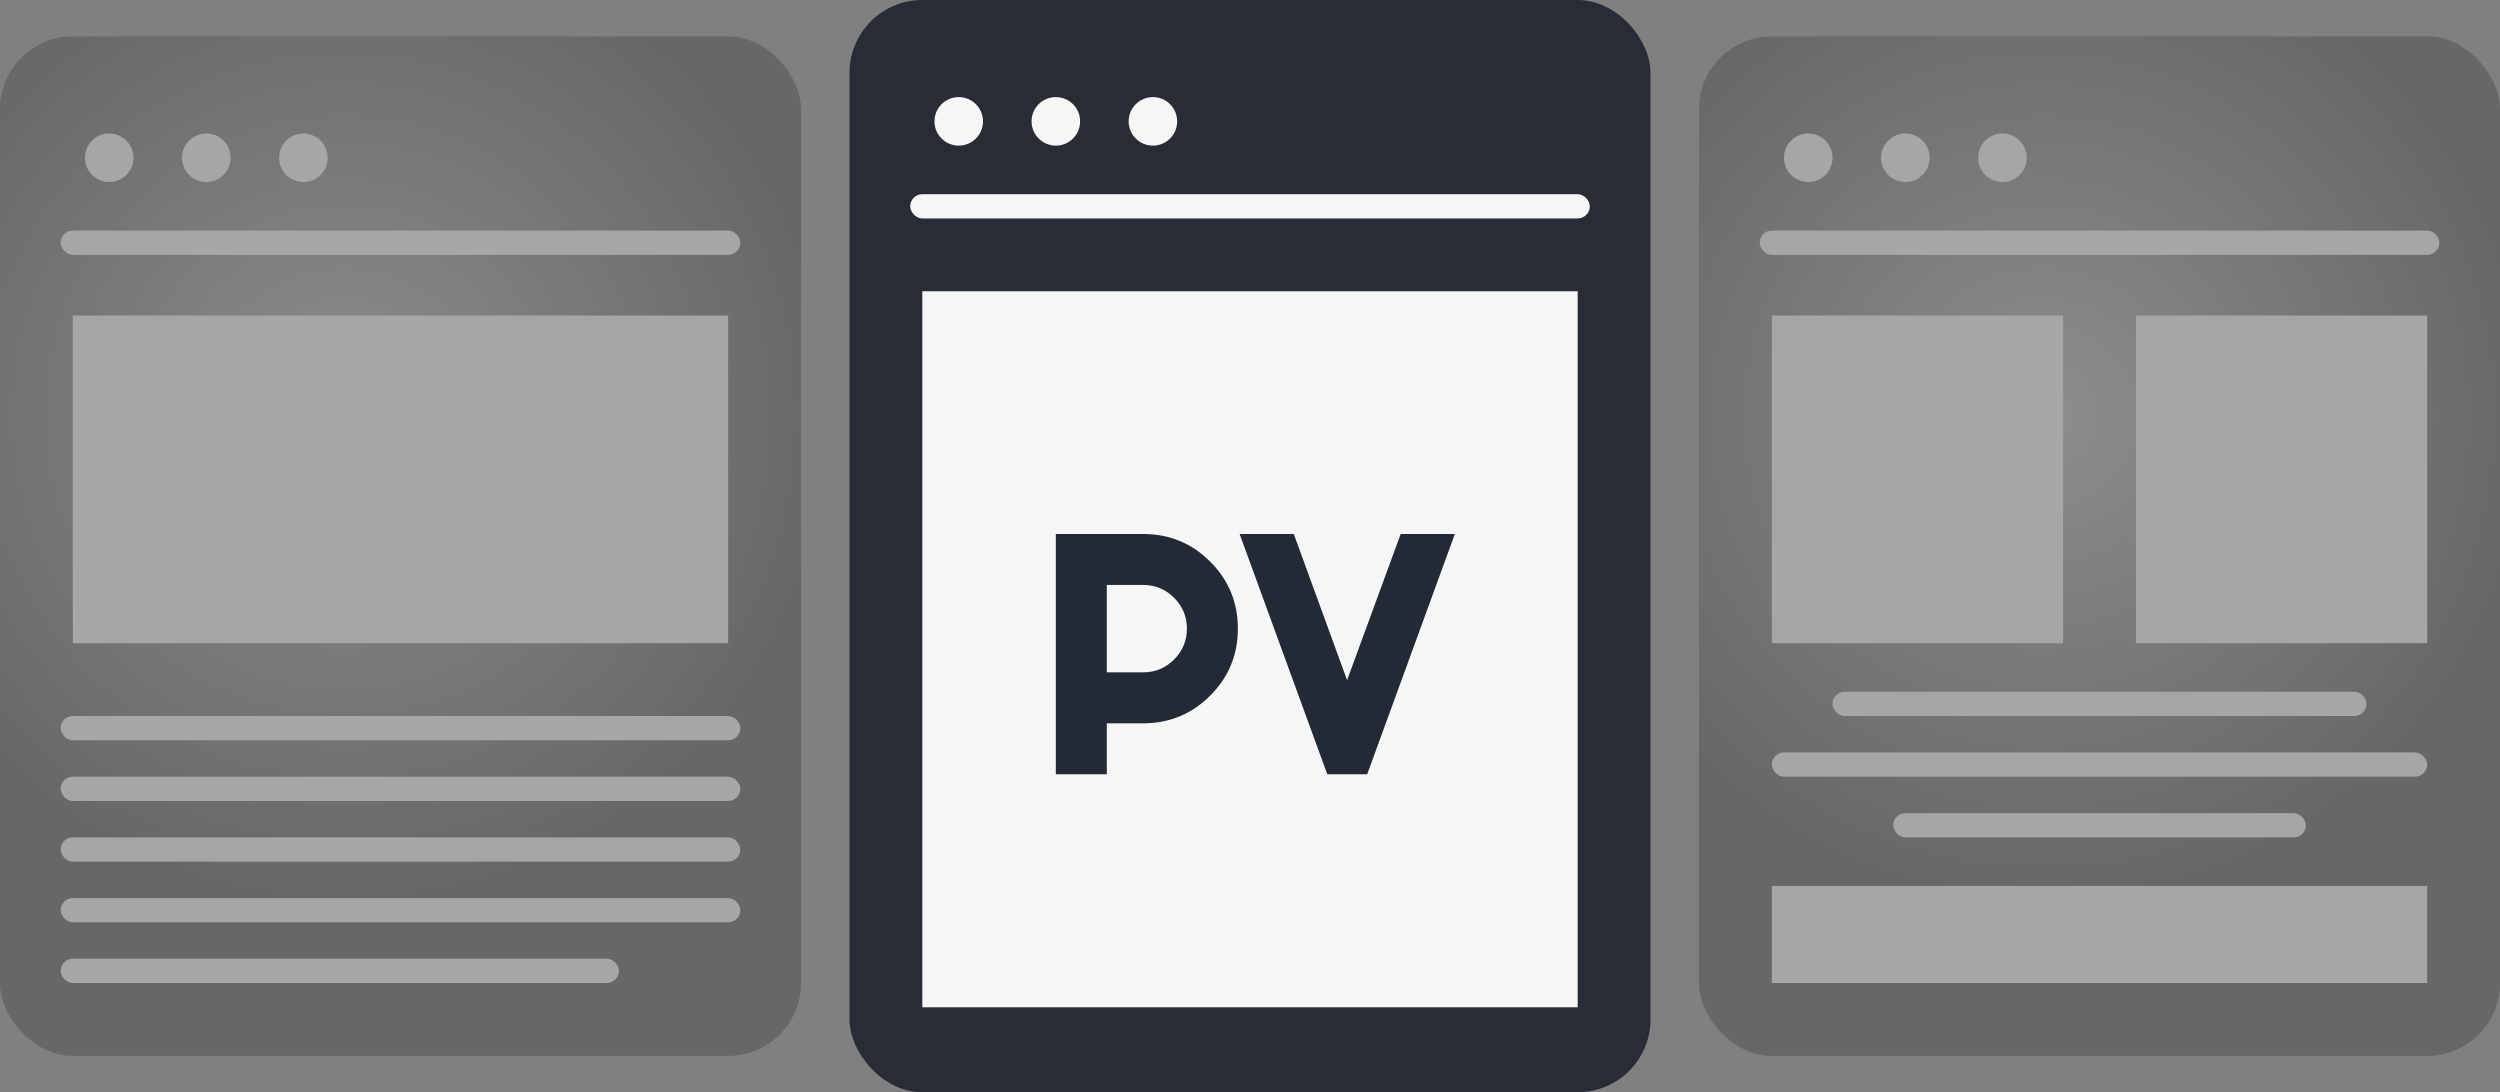 <?xml version="1.0" encoding="UTF-8"?>
<svg width="206px" height="90px" viewBox="0 0 206 90" version="1.1" xmlns="http://www.w3.org/2000/svg" xmlns:xlink="http://www.w3.org/1999/xlink">
    <rect x="0" y="0" width="206" height="90" fill="#808080" stroke="none"/>
    <!-- Generator: Sketch 50.2 (55047) - http://www.bohemiancoding.com/sketch -->
    <title>Group 5 Copy</title>
    <desc>Created with Sketch.</desc>
    <defs>
        <radialGradient cx="42.978%" cy="37.263%" fx="42.978%" fy="37.263%" r="60.601%" gradientTransform="translate(0.43,0.373),scale(1,0.786),rotate(36.976),translate(-0.43,-0.373)" id="radialGradient-1">
            <stop stop-color="#FFFFFF" stop-opacity="0.5" offset="0%"></stop>
            <stop stop-color="#000000" stop-opacity="0.5" offset="100%"></stop>
        </radialGradient>
        <rect id="path-2" x="0" y="0" width="66" height="84" rx="6"></rect>
        <rect id="path-3" x="0" y="0" width="66" height="84" rx="6"></rect>
    </defs>
    <g id="Page-1" stroke="none" stroke-width="1" fill="none" fill-rule="evenodd">
        <g id="Group-5-Copy">
            <g id="Group-3" opacity="0.3" transform="translate(0, 3)">
                <g id="Rectangle-6">
                    <use fill="#575757" xlink:href="#path-2"></use>
                    <use fill="url(#radialGradient-1)" style="mix-blend-mode: overlay;" xlink:href="#path-2"></use>
                </g>
                <rect id="Rectangle-6" fill="#FFFFFF" x="6" y="23" width="54" height="27"></rect>
                <rect id="Rectangle-6" fill="#FFFFFF" x="5" y="16" width="56" height="2" rx="1"></rect>
                <g id="Group-2" transform="translate(7, 8)" fill="#FFFFFF">
                    <path d="M10,4 C8.895,4 8,3.105 8,2 C8,0.895 8.895,0 10,0 C11.105,0 12,0.895 12,2 C12,3.105 11.105,4 10,4 Z" id="Combined-Shape"></path>
                    <circle id="Combined-Shape" cx="2" cy="2" r="2"></circle>
                    <circle id="Combined-Shape" cx="18" cy="2" r="2"></circle>
                </g>
                <g id="Stacked-Group" transform="translate(5, 56)" fill="#FFFFFF">
                    <rect id="Rectangle-6" x="0" y="0" width="56" height="2" rx="1"></rect>
                    <rect id="Rectangle-6" x="0" y="20" width="46" height="2" rx="1"></rect>
                    <rect id="Rectangle-6" x="0" y="15" width="56" height="2" rx="1"></rect>
                    <rect id="Rectangle-6" x="0" y="10" width="56" height="2" rx="1"></rect>
                    <rect id="Rectangle-6" x="0" y="5" width="56" height="2" rx="1"></rect>
                </g>
            </g>
            <g id="Group-3" opacity="0.3" transform="translate(140, 3)">
                <g id="Rectangle-6">
                    <use fill="#575757" xlink:href="#path-3"></use>
                    <use fill="url(#radialGradient-1)" style="mix-blend-mode: overlay;" xlink:href="#path-3"></use>
                </g>
                <g id="Stacked-Group" transform="translate(6, 54)" fill="#FFFFFF">
                    <rect id="Rectangle-6" x="5" y="0" width="44" height="2" rx="1"></rect>
                    <rect id="Rectangle-6" x="10" y="10" width="34" height="2" rx="1"></rect>
                    <rect id="Rectangle-6" x="0" y="5" width="54" height="2" rx="1"></rect>
                </g>
                <rect id="Rectangle-6" fill="#FFFFFF" x="6" y="70" width="54" height="8"></rect>
                <rect id="Rectangle-6" fill="#FFFFFF" x="6" y="23" width="24" height="27"></rect>
                <rect id="Rectangle-6" fill="#FFFFFF" x="36" y="23" width="24" height="27"></rect>
                <rect id="Rectangle-6" fill="#FFFFFF" x="5" y="16" width="56" height="2" rx="1"></rect>
                <g id="Group-2" transform="translate(7, 8)" fill="#FFFFFF">
                    <path d="M10,4 C8.895,4 8,3.105 8,2 C8,0.895 8.895,0 10,0 C11.105,0 12,0.895 12,2 C12,3.105 11.105,4 10,4 Z" id="Combined-Shape"></path>
                    <circle id="Combined-Shape" cx="2" cy="2" r="2"></circle>
                    <circle id="Combined-Shape" cx="18" cy="2" r="2"></circle>
                </g>
            </g>
            <g id="Group-3" transform="translate(70, 0)">
                <rect id="Rectangle-6" fill="#272C36" x="0" y="0" width="66" height="90" rx="6"></rect>
                <rect id="Rectangle-6" fill="#F6F6F6" x="6" y="24" width="54" height="59"></rect>
                <path d="M21.2,48.2 L21.2,55.4 L24.2,55.4 C25.192,55.4 26.04,55.048 26.744,54.344 C27.448,53.64 27.8,52.792 27.8,51.8 C27.8,50.808 27.448,49.96 26.744,49.256 C26.04,48.552 25.192,48.2 24.2,48.2 L21.2,48.2 Z M21.2,59.6 L21.2,63.8 L17,63.8 L17,44 L24.2,44 C26.36,44 28.2,44.76 29.72,46.28 C31.24,47.8 32,49.64 32,51.8 C32,53.96 31.24,55.8 29.72,57.32 C28.2,58.84 26.36,59.6 24.2,59.6 L21.2,59.6 Z M49.88,44 L42.656,63.8 L39.368,63.8 L32.144,44 L36.608,44 L41,56.048 L45.416,44 L49.88,44 Z" id="Orders" fill="#232A36"></path>
                <rect id="Rectangle-6" fill="#F6F6F6" x="5" y="16" width="56" height="2" rx="1"></rect>
                <g id="Group-2" transform="translate(7, 8)" fill="#F6F6F6">
                    <path d="M10,4 C8.895,4 8,3.105 8,2 C8,0.895 8.895,0 10,0 C11.105,0 12,0.895 12,2 C12,3.105 11.105,4 10,4 Z" id="Combined-Shape"></path>
                    <circle id="Combined-Shape" cx="2" cy="2" r="2"></circle>
                    <circle id="Combined-Shape" cx="18" cy="2" r="2"></circle>
                </g>
            </g>
        </g>
    </g>
</svg>
